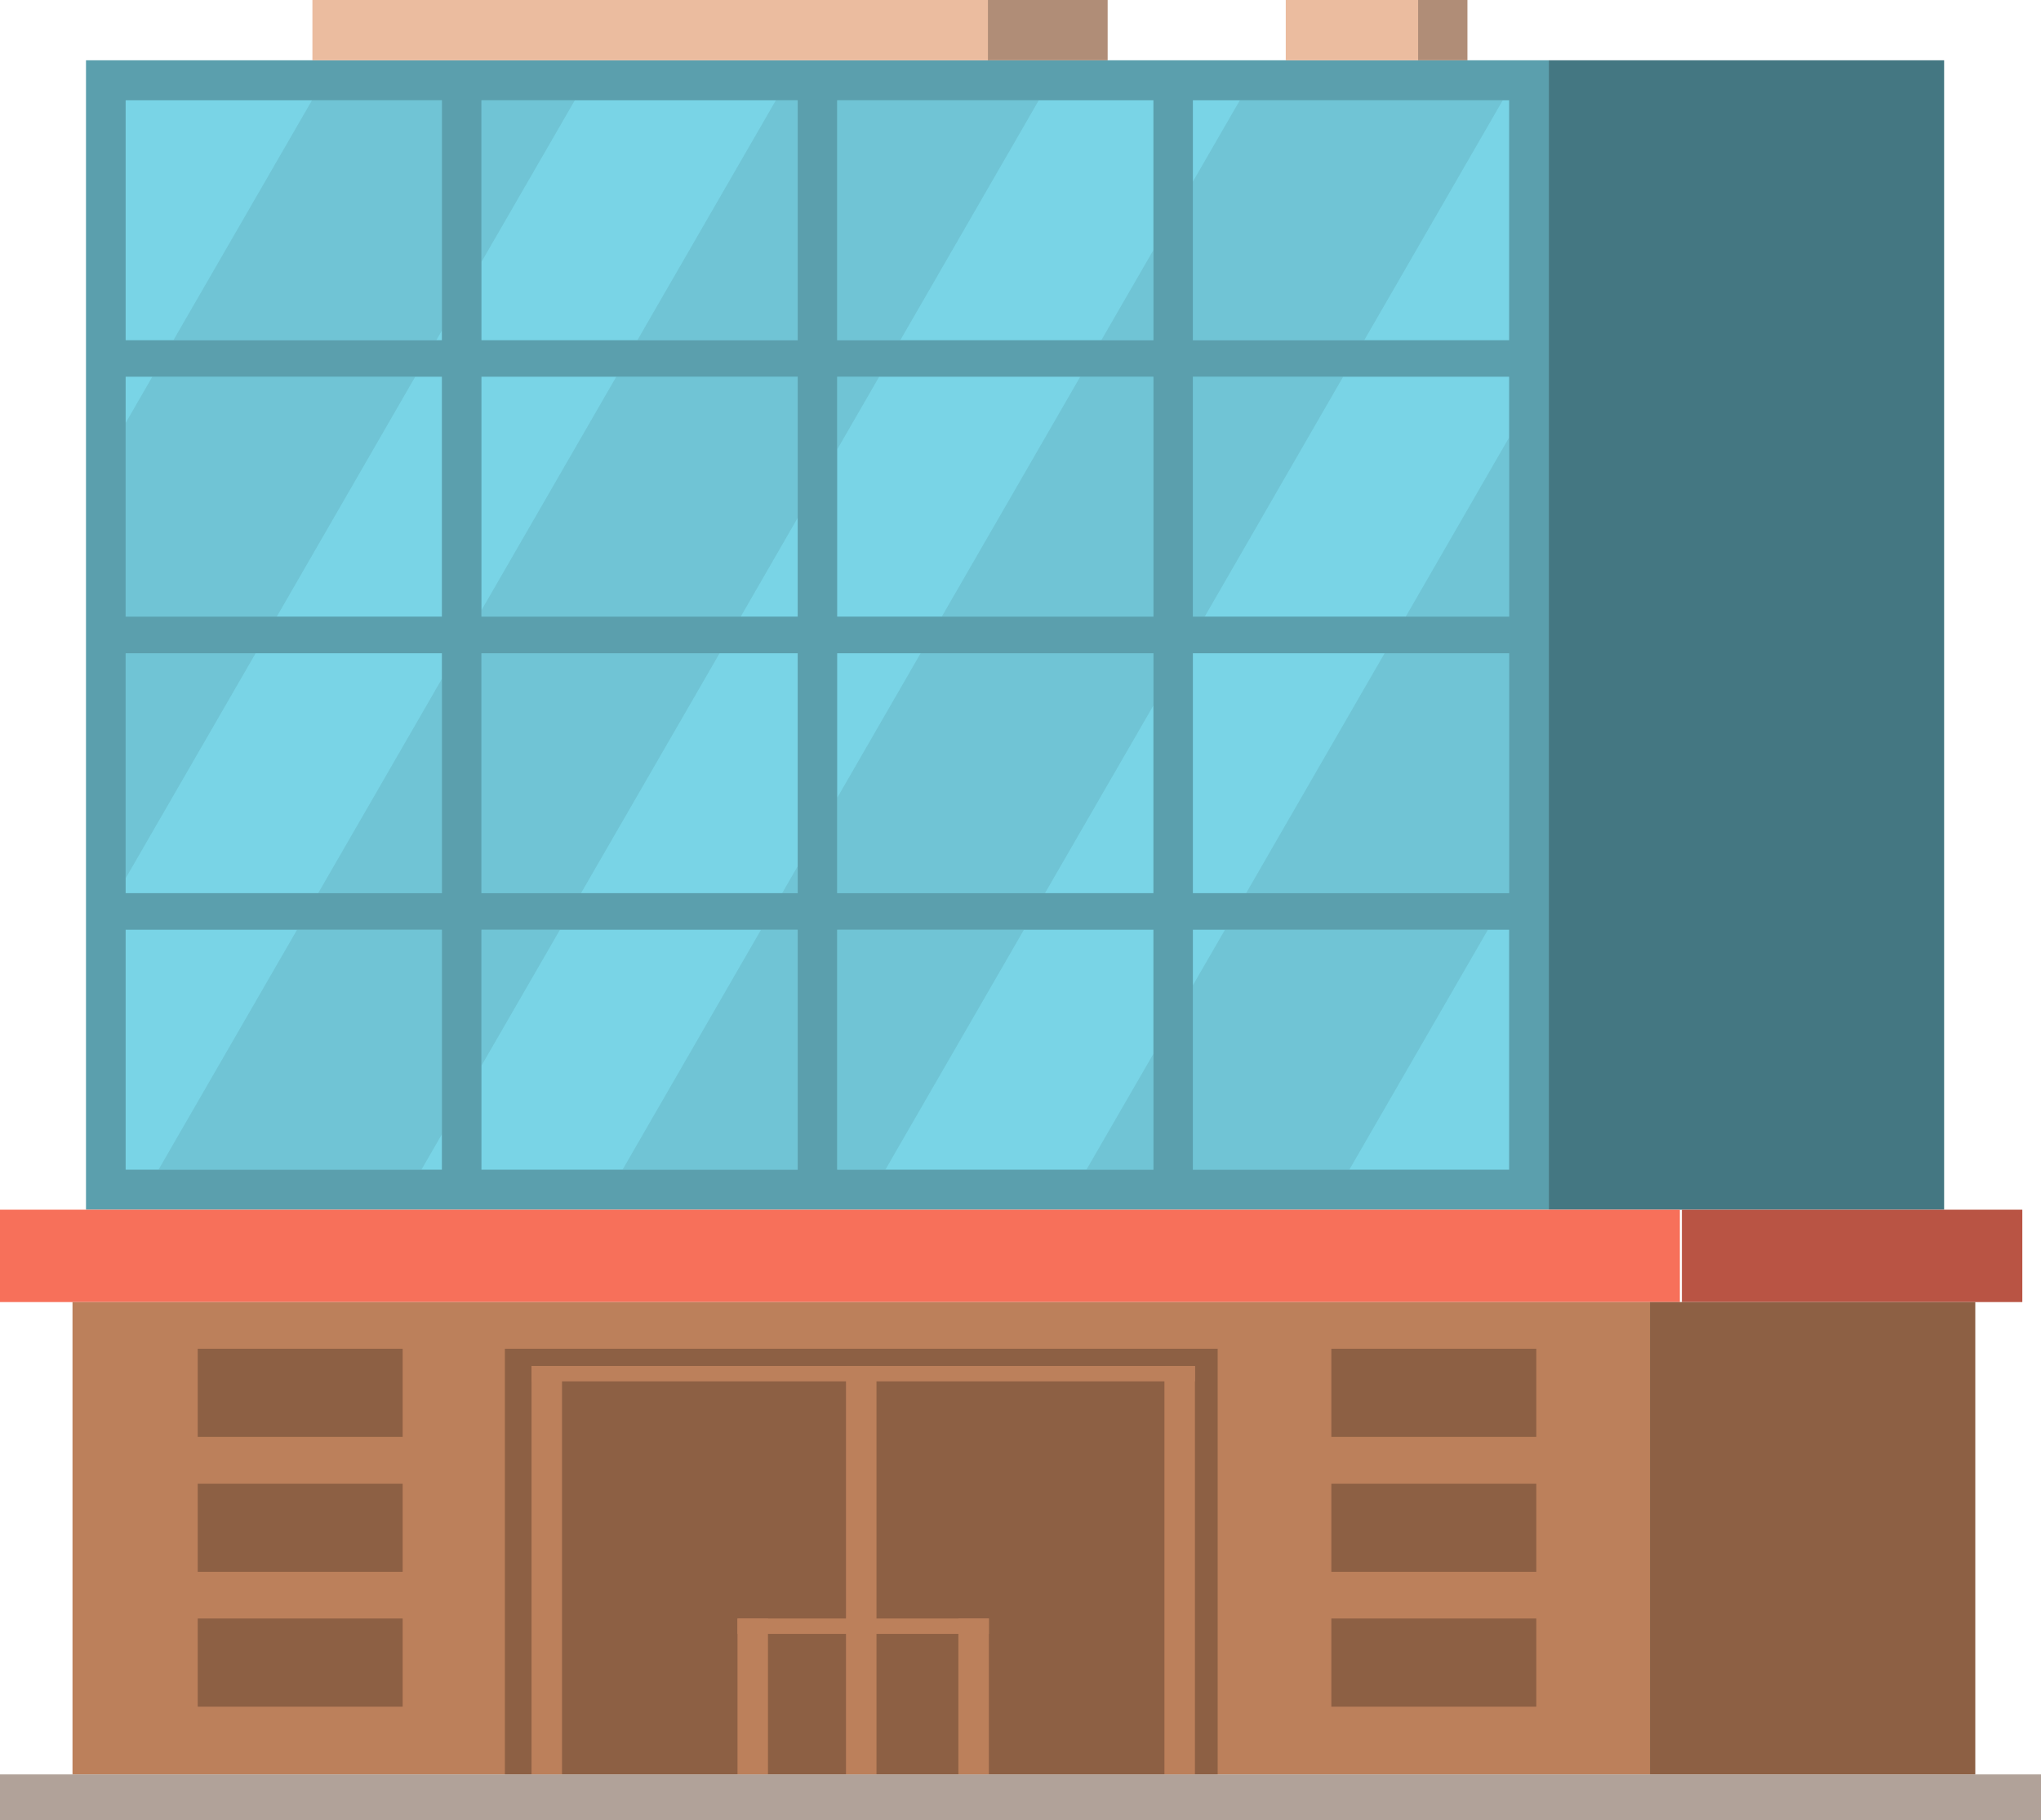 <svg xmlns="http://www.w3.org/2000/svg" viewBox="0 0 240.41 214.39"><defs><style>.cls-1{fill:#5b9fad;}.cls-2{fill:#447782;}.cls-3{fill:#79d4e6;}.cls-4{opacity:0.3;}.cls-5{fill:#ebbc9f;}.cls-6{fill:#b08d77;}.cls-7{fill:#f7705a;}.cls-8{fill:#b95444;}.cls-9{fill:#bc805b;}.cls-10{fill:#8d6044;}.cls-11{fill:#b1a299;}</style></defs><title>Asset 111</title><g id="Layer_2" data-name="Layer 2"><g id="Layer_1-2" data-name="Layer 1"><rect class="cls-1" x="10.13" y="7.1" width="172.3" height="135.37"/><rect class="cls-2" x="182.43" y="7.1" width="46.57" height="135.37"/><rect class="cls-3" x="14.8" y="11.81" width="37.25" height="28.26"/><rect class="cls-3" x="56.71" y="11.81" width="37.25" height="28.26"/><rect class="cls-3" x="98.61" y="11.81" width="37.25" height="28.26"/><rect class="cls-3" x="140.51" y="11.81" width="37.25" height="28.26"/><rect class="cls-3" x="14.8" y="44.37" width="37.25" height="28.25"/><rect class="cls-3" x="56.71" y="44.37" width="37.25" height="28.25"/><rect class="cls-3" x="98.61" y="44.37" width="37.25" height="28.25"/><rect class="cls-3" x="140.51" y="44.37" width="37.25" height="28.25"/><rect class="cls-3" x="14.8" y="76.94" width="37.25" height="28.25"/><rect class="cls-3" x="56.71" y="76.94" width="37.25" height="28.25"/><rect class="cls-3" x="98.61" y="76.94" width="37.25" height="28.25"/><rect class="cls-3" x="140.51" y="76.94" width="37.25" height="28.25"/><rect class="cls-3" x="14.8" y="109.5" width="37.25" height="28.26"/><rect class="cls-3" x="56.71" y="109.5" width="37.25" height="28.26"/><rect class="cls-3" x="98.61" y="109.5" width="37.25" height="28.26"/><rect class="cls-3" x="140.51" y="109.5" width="37.25" height="28.26"/><g class="cls-4"><polygon class="cls-1" points="14.8 76.94 30.11 76.94 14.8 103.44 14.8 76.94"/></g><g class="cls-4"><polygon class="cls-1" points="17.94 44.37 48.91 44.37 32.6 72.63 14.8 72.63 14.8 49.81 17.94 44.37"/></g><g class="cls-4"><polygon class="cls-1" points="52.05 11.81 52.05 38.93 51.4 40.06 20.43 40.06 36.75 11.81 52.05 11.81"/></g><g class="cls-4"><polygon class="cls-1" points="67.71 11.81 56.7 30.87 56.7 11.81 67.71 11.81"/></g><g class="cls-4"><polygon class="cls-1" points="91.39 11.81 93.95 11.81 93.95 40.06 75.08 40.06 91.39 11.81"/></g><g class="cls-4"><polygon class="cls-1" points="37.48 105.19 52.05 79.95 52.05 105.19 37.48 105.19"/></g><g class="cls-4"><polygon class="cls-1" points="34.99 109.5 52.05 109.5 52.05 133.59 49.64 137.76 18.67 137.76 34.99 109.5"/></g><g class="cls-4"><polygon class="cls-1" points="56.7 109.5 65.96 109.5 56.7 125.53 56.7 109.5"/></g><g class="cls-4"><polygon class="cls-1" points="56.7 76.94 84.76 76.94 68.44 105.19 56.7 105.19 56.7 76.94"/></g><g class="cls-4"><polygon class="cls-1" points="93.95 44.37 93.95 61.01 87.25 72.63 56.7 72.63 56.7 71.89 72.59 44.37 93.95 44.37"/></g><g class="cls-4"><polygon class="cls-1" points="98.61 44.37 103.56 44.37 98.61 52.94 98.61 44.37"/></g><g class="cls-4"><polygon class="cls-1" points="122.36 11.81 106.05 40.06 98.61 40.06 98.61 11.81 122.36 11.81"/></g><g class="cls-4"><polygon class="cls-1" points="92.13 105.19 93.95 102.03 93.95 105.19 92.13 105.19"/></g><g class="cls-4"><polygon class="cls-1" points="89.64 109.5 93.95 109.5 93.95 137.76 73.33 137.76 89.64 109.5"/></g><g class="cls-4"><polygon class="cls-1" points="98.61 109.5 120.61 109.5 104.29 137.76 98.61 137.76 98.61 109.5"/></g><g class="cls-4"><polygon class="cls-1" points="129.73 40.06 135.86 29.45 135.86 40.06 129.73 40.06"/></g><g class="cls-4"><polygon class="cls-1" points="127.24 44.37 135.86 44.37 135.86 72.63 110.93 72.63 127.24 44.37"/></g><g class="cls-4"><polygon class="cls-1" points="108.44 76.94 135.86 76.94 135.86 83.09 123.09 105.19 98.61 105.19 98.61 93.97 108.44 76.94"/></g><g class="cls-4"><polygon class="cls-1" points="140.51 44.37 158.21 44.37 141.9 72.63 140.51 72.63 140.51 44.37"/></g><g class="cls-4"><polygon class="cls-1" points="177.01 11.81 160.7 40.06 140.51 40.06 140.51 21.39 146.04 11.81 177.01 11.81"/></g><g class="cls-4"><polygon class="cls-1" points="177.76 51.52 177.76 72.63 165.58 72.63 177.76 51.52"/></g><g class="cls-4"><polygon class="cls-1" points="127.97 137.76 135.86 124.11 135.86 137.76 127.97 137.76"/></g><g class="cls-4"><polygon class="cls-1" points="144.29 109.5 175.26 109.5 158.94 137.76 140.51 137.76 140.51 116.04 144.29 109.5"/></g><g class="cls-4"><polygon class="cls-1" points="177.76 76.94 177.76 105.16 177.75 105.19 146.78 105.19 163.09 76.94 177.76 76.94"/></g><rect class="cls-5" x="36.8" width="79.73" height="7.1"/><rect class="cls-6" x="116.37" width="14.1" height="7.1"/><rect class="cls-5" x="151.45" width="15.62" height="7.1"/><rect class="cls-6" x="167.04" width="5.81" height="7.1"/><rect class="cls-7" y="142.47" width="197.87" height="10.88"/><rect class="cls-8" x="198.11" y="142.47" width="40.1" height="10.88"/><rect class="cls-9" x="8.54" y="153.35" width="185.82" height="55.63"/><rect class="cls-10" x="194.35" y="153.35" width="38.32" height="55.63"/><rect class="cls-10" x="59.47" y="158.85" width="83.96" height="50.13"/><rect class="cls-9" x="62.61" y="160.88" width="3.59" height="48.1"/><rect class="cls-9" x="137.16" y="160.88" width="3.59" height="48.1"/><rect class="cls-9" x="99.65" y="160.88" width="3.59" height="48.1"/><rect class="cls-9" x="112.89" y="190.62" width="3.59" height="18.36"/><rect class="cls-9" x="86.87" y="190.62" width="3.59" height="18.36"/><rect class="cls-9" x="62.61" y="160.88" width="78.15" height="1.81"/><rect class="cls-9" x="86.87" y="190.62" width="29.61" height="1.81"/><rect class="cls-10" x="156.82" y="158.85" width="24.14" height="10.38"/><rect class="cls-10" x="156.82" y="174.74" width="24.14" height="10.38"/><rect class="cls-10" x="156.82" y="190.62" width="24.14" height="10.38"/><rect class="cls-10" x="23.29" y="158.85" width="24.14" height="10.38"/><rect class="cls-10" x="23.29" y="174.74" width="24.14" height="10.38"/><rect class="cls-10" x="23.29" y="190.62" width="24.14" height="10.38"/><rect class="cls-11" y="208.98" width="240.41" height="5.41"/></g></g></svg>